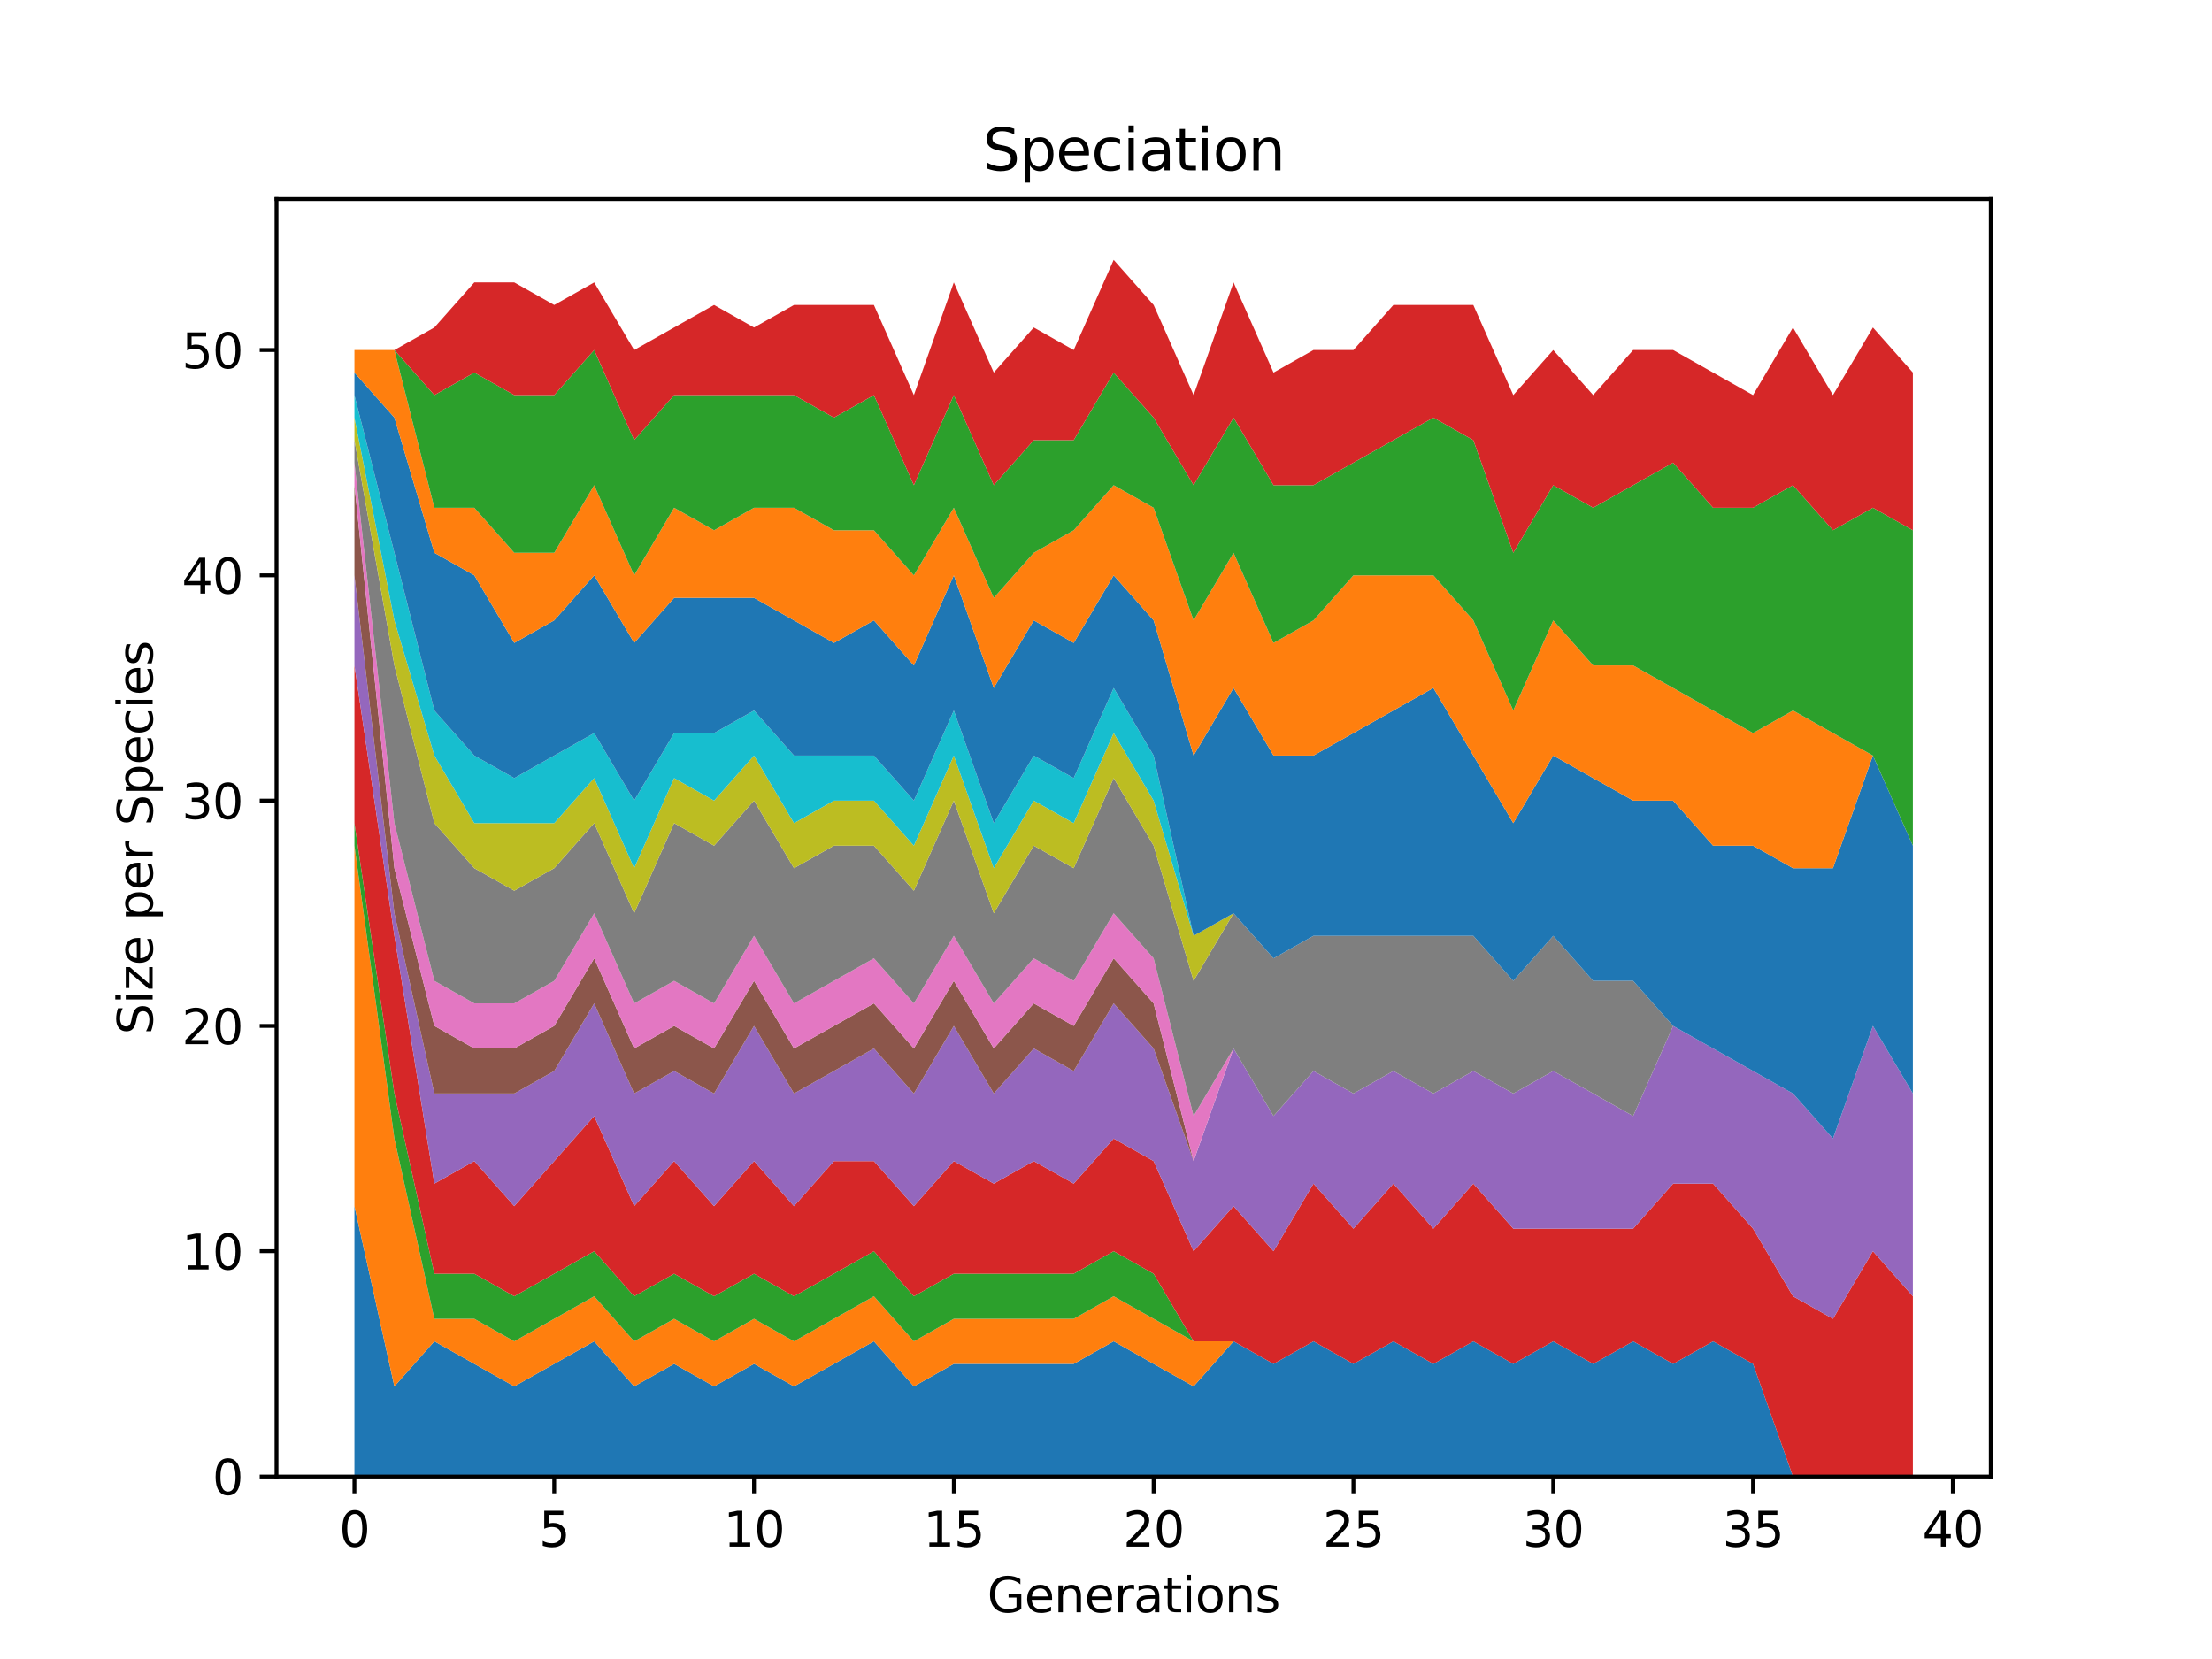 <?xml version="1.0" encoding="utf-8" standalone="no"?>
<!DOCTYPE svg PUBLIC "-//W3C//DTD SVG 1.1//EN"
  "http://www.w3.org/Graphics/SVG/1.1/DTD/svg11.dtd">
<svg xmlns:xlink="http://www.w3.org/1999/xlink" width="460.8pt" height="345.6pt" viewBox="0 0 460.8 345.6" xmlns="http://www.w3.org/2000/svg" version="1.1">
 <defs>
  <style type="text/css">*{stroke-linejoin: round; stroke-linecap: butt}</style>
 </defs>
 <g id="figure_1">
  <g id="patch_1">
   <path d="M 0 345.6 
L 460.8 345.6 
L 460.8 0 
L 0 0 
z
" style="fill: #ffffff"/>
  </g>
  <g id="axes_1">
   <g id="patch_2">
    <path d="M 57.6 307.584 
L 414.72 307.584 
L 414.72 41.472 
L 57.6 41.472 
z
" style="fill: #ffffff"/>
   </g>
   <g id="PolyCollection_1">
    <path d="M 73.833 251.264 
L 73.833 307.584 
L 82.157 307.584 
L 90.482 307.584 
L 98.806 307.584 
L 107.131 307.584 
L 115.455 307.584 
L 123.78 307.584 
L 132.104 307.584 
L 140.429 307.584 
L 148.753 307.584 
L 157.077 307.584 
L 165.402 307.584 
L 173.726 307.584 
L 182.051 307.584 
L 190.375 307.584 
L 198.7 307.584 
L 207.024 307.584 
L 215.349 307.584 
L 223.673 307.584 
L 231.998 307.584 
L 240.322 307.584 
L 248.647 307.584 
L 256.971 307.584 
L 265.296 307.584 
L 273.62 307.584 
L 281.945 307.584 
L 290.269 307.584 
L 298.594 307.584 
L 306.918 307.584 
L 315.243 307.584 
L 323.567 307.584 
L 331.891 307.584 
L 340.216 307.584 
L 348.54 307.584 
L 356.865 307.584 
L 365.189 307.584 
L 373.514 307.584 
L 381.838 307.584 
L 390.163 307.584 
L 398.487 307.584 
L 398.487 307.584 
L 398.487 307.584 
L 390.163 307.584 
L 381.838 307.584 
L 373.514 307.584 
L 365.189 284.117 
L 356.865 279.424 
L 348.54 284.117 
L 340.216 279.424 
L 331.891 284.117 
L 323.567 279.424 
L 315.243 284.117 
L 306.918 279.424 
L 298.594 284.117 
L 290.269 279.424 
L 281.945 284.117 
L 273.62 279.424 
L 265.296 284.117 
L 256.971 279.424 
L 248.647 288.811 
L 240.322 284.117 
L 231.998 279.424 
L 223.673 284.117 
L 215.349 284.117 
L 207.024 284.117 
L 198.7 284.117 
L 190.375 288.811 
L 182.051 279.424 
L 173.726 284.117 
L 165.402 288.811 
L 157.077 284.117 
L 148.753 288.811 
L 140.429 284.117 
L 132.104 288.811 
L 123.78 279.424 
L 115.455 284.117 
L 107.131 288.811 
L 98.806 284.117 
L 90.482 279.424 
L 82.157 288.811 
L 73.833 251.264 
z
" clip-path="url(#p2828903d89)" style="fill: #1f77b4"/>
   </g>
   <g id="PolyCollection_2">
    <path d="M 73.833 176.171 
L 73.833 251.264 
L 82.157 288.811 
L 90.482 279.424 
L 98.806 284.117 
L 107.131 288.811 
L 115.455 284.117 
L 123.78 279.424 
L 132.104 288.811 
L 140.429 284.117 
L 148.753 288.811 
L 157.077 284.117 
L 165.402 288.811 
L 173.726 284.117 
L 182.051 279.424 
L 190.375 288.811 
L 198.7 284.117 
L 207.024 284.117 
L 215.349 284.117 
L 223.673 284.117 
L 231.998 279.424 
L 240.322 284.117 
L 248.647 288.811 
L 256.971 279.424 
L 265.296 284.117 
L 273.62 279.424 
L 281.945 284.117 
L 290.269 279.424 
L 298.594 284.117 
L 306.918 279.424 
L 315.243 284.117 
L 323.567 279.424 
L 331.891 284.117 
L 340.216 279.424 
L 348.54 284.117 
L 356.865 279.424 
L 365.189 284.117 
L 373.514 307.584 
L 381.838 307.584 
L 390.163 307.584 
L 398.487 307.584 
L 398.487 307.584 
L 398.487 307.584 
L 390.163 307.584 
L 381.838 307.584 
L 373.514 307.584 
L 365.189 284.117 
L 356.865 279.424 
L 348.54 284.117 
L 340.216 279.424 
L 331.891 284.117 
L 323.567 279.424 
L 315.243 284.117 
L 306.918 279.424 
L 298.594 284.117 
L 290.269 279.424 
L 281.945 284.117 
L 273.62 279.424 
L 265.296 284.117 
L 256.971 279.424 
L 248.647 279.424 
L 240.322 274.731 
L 231.998 270.037 
L 223.673 274.731 
L 215.349 274.731 
L 207.024 274.731 
L 198.7 274.731 
L 190.375 279.424 
L 182.051 270.037 
L 173.726 274.731 
L 165.402 279.424 
L 157.077 274.731 
L 148.753 279.424 
L 140.429 274.731 
L 132.104 279.424 
L 123.78 270.037 
L 115.455 274.731 
L 107.131 279.424 
L 98.806 274.731 
L 90.482 274.731 
L 82.157 237.184 
L 73.833 176.171 
z
" clip-path="url(#p2828903d89)" style="fill: #ff7f0e"/>
   </g>
   <g id="PolyCollection_3">
    <path d="M 73.833 171.477 
L 73.833 176.171 
L 82.157 237.184 
L 90.482 274.731 
L 98.806 274.731 
L 107.131 279.424 
L 115.455 274.731 
L 123.78 270.037 
L 132.104 279.424 
L 140.429 274.731 
L 148.753 279.424 
L 157.077 274.731 
L 165.402 279.424 
L 173.726 274.731 
L 182.051 270.037 
L 190.375 279.424 
L 198.7 274.731 
L 207.024 274.731 
L 215.349 274.731 
L 223.673 274.731 
L 231.998 270.037 
L 240.322 274.731 
L 248.647 279.424 
L 256.971 279.424 
L 265.296 284.117 
L 273.62 279.424 
L 281.945 284.117 
L 290.269 279.424 
L 298.594 284.117 
L 306.918 279.424 
L 315.243 284.117 
L 323.567 279.424 
L 331.891 284.117 
L 340.216 279.424 
L 348.54 284.117 
L 356.865 279.424 
L 365.189 284.117 
L 373.514 307.584 
L 381.838 307.584 
L 390.163 307.584 
L 398.487 307.584 
L 398.487 307.584 
L 398.487 307.584 
L 390.163 307.584 
L 381.838 307.584 
L 373.514 307.584 
L 365.189 284.117 
L 356.865 279.424 
L 348.54 284.117 
L 340.216 279.424 
L 331.891 284.117 
L 323.567 279.424 
L 315.243 284.117 
L 306.918 279.424 
L 298.594 284.117 
L 290.269 279.424 
L 281.945 284.117 
L 273.62 279.424 
L 265.296 284.117 
L 256.971 279.424 
L 248.647 279.424 
L 240.322 265.344 
L 231.998 260.651 
L 223.673 265.344 
L 215.349 265.344 
L 207.024 265.344 
L 198.7 265.344 
L 190.375 270.037 
L 182.051 260.651 
L 173.726 265.344 
L 165.402 270.037 
L 157.077 265.344 
L 148.753 270.037 
L 140.429 265.344 
L 132.104 270.037 
L 123.78 260.651 
L 115.455 265.344 
L 107.131 270.037 
L 98.806 265.344 
L 90.482 265.344 
L 82.157 227.797 
L 73.833 171.477 
z
" clip-path="url(#p2828903d89)" style="fill: #2ca02c"/>
   </g>
   <g id="PolyCollection_4">
    <path d="M 73.833 138.624 
L 73.833 171.477 
L 82.157 227.797 
L 90.482 265.344 
L 98.806 265.344 
L 107.131 270.037 
L 115.455 265.344 
L 123.78 260.651 
L 132.104 270.037 
L 140.429 265.344 
L 148.753 270.037 
L 157.077 265.344 
L 165.402 270.037 
L 173.726 265.344 
L 182.051 260.651 
L 190.375 270.037 
L 198.7 265.344 
L 207.024 265.344 
L 215.349 265.344 
L 223.673 265.344 
L 231.998 260.651 
L 240.322 265.344 
L 248.647 279.424 
L 256.971 279.424 
L 265.296 284.117 
L 273.62 279.424 
L 281.945 284.117 
L 290.269 279.424 
L 298.594 284.117 
L 306.918 279.424 
L 315.243 284.117 
L 323.567 279.424 
L 331.891 284.117 
L 340.216 279.424 
L 348.54 284.117 
L 356.865 279.424 
L 365.189 284.117 
L 373.514 307.584 
L 381.838 307.584 
L 390.163 307.584 
L 398.487 307.584 
L 398.487 270.037 
L 398.487 270.037 
L 390.163 260.651 
L 381.838 274.731 
L 373.514 270.037 
L 365.189 255.957 
L 356.865 246.571 
L 348.54 246.571 
L 340.216 255.957 
L 331.891 255.957 
L 323.567 255.957 
L 315.243 255.957 
L 306.918 246.571 
L 298.594 255.957 
L 290.269 246.571 
L 281.945 255.957 
L 273.62 246.571 
L 265.296 260.651 
L 256.971 251.264 
L 248.647 260.651 
L 240.322 241.877 
L 231.998 237.184 
L 223.673 246.571 
L 215.349 241.877 
L 207.024 246.571 
L 198.7 241.877 
L 190.375 251.264 
L 182.051 241.877 
L 173.726 241.877 
L 165.402 251.264 
L 157.077 241.877 
L 148.753 251.264 
L 140.429 241.877 
L 132.104 251.264 
L 123.78 232.491 
L 115.455 241.877 
L 107.131 251.264 
L 98.806 241.877 
L 90.482 246.571 
L 82.157 194.944 
L 73.833 138.624 
z
" clip-path="url(#p2828903d89)" style="fill: #d62728"/>
   </g>
   <g id="PolyCollection_5">
    <path d="M 73.833 119.851 
L 73.833 138.624 
L 82.157 194.944 
L 90.482 246.571 
L 98.806 241.877 
L 107.131 251.264 
L 115.455 241.877 
L 123.78 232.491 
L 132.104 251.264 
L 140.429 241.877 
L 148.753 251.264 
L 157.077 241.877 
L 165.402 251.264 
L 173.726 241.877 
L 182.051 241.877 
L 190.375 251.264 
L 198.7 241.877 
L 207.024 246.571 
L 215.349 241.877 
L 223.673 246.571 
L 231.998 237.184 
L 240.322 241.877 
L 248.647 260.651 
L 256.971 251.264 
L 265.296 260.651 
L 273.62 246.571 
L 281.945 255.957 
L 290.269 246.571 
L 298.594 255.957 
L 306.918 246.571 
L 315.243 255.957 
L 323.567 255.957 
L 331.891 255.957 
L 340.216 255.957 
L 348.54 246.571 
L 356.865 246.571 
L 365.189 255.957 
L 373.514 270.037 
L 381.838 274.731 
L 390.163 260.651 
L 398.487 270.037 
L 398.487 227.797 
L 398.487 227.797 
L 390.163 213.717 
L 381.838 237.184 
L 373.514 227.797 
L 365.189 223.104 
L 356.865 218.411 
L 348.54 213.717 
L 340.216 232.491 
L 331.891 227.797 
L 323.567 223.104 
L 315.243 227.797 
L 306.918 223.104 
L 298.594 227.797 
L 290.269 223.104 
L 281.945 227.797 
L 273.62 223.104 
L 265.296 232.491 
L 256.971 218.411 
L 248.647 241.877 
L 240.322 218.411 
L 231.998 209.024 
L 223.673 223.104 
L 215.349 218.411 
L 207.024 227.797 
L 198.7 213.717 
L 190.375 227.797 
L 182.051 218.411 
L 173.726 223.104 
L 165.402 227.797 
L 157.077 213.717 
L 148.753 227.797 
L 140.429 223.104 
L 132.104 227.797 
L 123.78 209.024 
L 115.455 223.104 
L 107.131 227.797 
L 98.806 227.797 
L 90.482 227.797 
L 82.157 190.251 
L 73.833 119.851 
z
" clip-path="url(#p2828903d89)" style="fill: #9467bd"/>
   </g>
   <g id="PolyCollection_6">
    <path d="M 73.833 101.077 
L 73.833 119.851 
L 82.157 190.251 
L 90.482 227.797 
L 98.806 227.797 
L 107.131 227.797 
L 115.455 223.104 
L 123.78 209.024 
L 132.104 227.797 
L 140.429 223.104 
L 148.753 227.797 
L 157.077 213.717 
L 165.402 227.797 
L 173.726 223.104 
L 182.051 218.411 
L 190.375 227.797 
L 198.7 213.717 
L 207.024 227.797 
L 215.349 218.411 
L 223.673 223.104 
L 231.998 209.024 
L 240.322 218.411 
L 248.647 241.877 
L 256.971 218.411 
L 265.296 232.491 
L 273.62 223.104 
L 281.945 227.797 
L 290.269 223.104 
L 298.594 227.797 
L 306.918 223.104 
L 315.243 227.797 
L 323.567 223.104 
L 331.891 227.797 
L 340.216 232.491 
L 348.54 213.717 
L 356.865 218.411 
L 365.189 223.104 
L 373.514 227.797 
L 381.838 237.184 
L 390.163 213.717 
L 398.487 227.797 
L 398.487 227.797 
L 398.487 227.797 
L 390.163 213.717 
L 381.838 237.184 
L 373.514 227.797 
L 365.189 223.104 
L 356.865 218.411 
L 348.54 213.717 
L 340.216 232.491 
L 331.891 227.797 
L 323.567 223.104 
L 315.243 227.797 
L 306.918 223.104 
L 298.594 227.797 
L 290.269 223.104 
L 281.945 227.797 
L 273.62 223.104 
L 265.296 232.491 
L 256.971 218.411 
L 248.647 241.877 
L 240.322 209.024 
L 231.998 199.637 
L 223.673 213.717 
L 215.349 209.024 
L 207.024 218.411 
L 198.7 204.331 
L 190.375 218.411 
L 182.051 209.024 
L 173.726 213.717 
L 165.402 218.411 
L 157.077 204.331 
L 148.753 218.411 
L 140.429 213.717 
L 132.104 218.411 
L 123.78 199.637 
L 115.455 213.717 
L 107.131 218.411 
L 98.806 218.411 
L 90.482 213.717 
L 82.157 180.864 
L 73.833 101.077 
z
" clip-path="url(#p2828903d89)" style="fill: #8c564b"/>
   </g>
   <g id="PolyCollection_7">
    <path d="M 73.833 96.384 
L 73.833 101.077 
L 82.157 180.864 
L 90.482 213.717 
L 98.806 218.411 
L 107.131 218.411 
L 115.455 213.717 
L 123.78 199.637 
L 132.104 218.411 
L 140.429 213.717 
L 148.753 218.411 
L 157.077 204.331 
L 165.402 218.411 
L 173.726 213.717 
L 182.051 209.024 
L 190.375 218.411 
L 198.7 204.331 
L 207.024 218.411 
L 215.349 209.024 
L 223.673 213.717 
L 231.998 199.637 
L 240.322 209.024 
L 248.647 241.877 
L 256.971 218.411 
L 265.296 232.491 
L 273.62 223.104 
L 281.945 227.797 
L 290.269 223.104 
L 298.594 227.797 
L 306.918 223.104 
L 315.243 227.797 
L 323.567 223.104 
L 331.891 227.797 
L 340.216 232.491 
L 348.54 213.717 
L 356.865 218.411 
L 365.189 223.104 
L 373.514 227.797 
L 381.838 237.184 
L 390.163 213.717 
L 398.487 227.797 
L 398.487 227.797 
L 398.487 227.797 
L 390.163 213.717 
L 381.838 237.184 
L 373.514 227.797 
L 365.189 223.104 
L 356.865 218.411 
L 348.54 213.717 
L 340.216 232.491 
L 331.891 227.797 
L 323.567 223.104 
L 315.243 227.797 
L 306.918 223.104 
L 298.594 227.797 
L 290.269 223.104 
L 281.945 227.797 
L 273.62 223.104 
L 265.296 232.491 
L 256.971 218.411 
L 248.647 232.491 
L 240.322 199.637 
L 231.998 190.251 
L 223.673 204.331 
L 215.349 199.637 
L 207.024 209.024 
L 198.7 194.944 
L 190.375 209.024 
L 182.051 199.637 
L 173.726 204.331 
L 165.402 209.024 
L 157.077 194.944 
L 148.753 209.024 
L 140.429 204.331 
L 132.104 209.024 
L 123.78 190.251 
L 115.455 204.331 
L 107.131 209.024 
L 98.806 209.024 
L 90.482 204.331 
L 82.157 171.477 
L 73.833 96.384 
z
" clip-path="url(#p2828903d89)" style="fill: #e377c2"/>
   </g>
   <g id="PolyCollection_8">
    <path d="M 73.833 91.691 
L 73.833 96.384 
L 82.157 171.477 
L 90.482 204.331 
L 98.806 209.024 
L 107.131 209.024 
L 115.455 204.331 
L 123.78 190.251 
L 132.104 209.024 
L 140.429 204.331 
L 148.753 209.024 
L 157.077 194.944 
L 165.402 209.024 
L 173.726 204.331 
L 182.051 199.637 
L 190.375 209.024 
L 198.7 194.944 
L 207.024 209.024 
L 215.349 199.637 
L 223.673 204.331 
L 231.998 190.251 
L 240.322 199.637 
L 248.647 232.491 
L 256.971 218.411 
L 265.296 232.491 
L 273.62 223.104 
L 281.945 227.797 
L 290.269 223.104 
L 298.594 227.797 
L 306.918 223.104 
L 315.243 227.797 
L 323.567 223.104 
L 331.891 227.797 
L 340.216 232.491 
L 348.54 213.717 
L 356.865 218.411 
L 365.189 223.104 
L 373.514 227.797 
L 381.838 237.184 
L 390.163 213.717 
L 398.487 227.797 
L 398.487 227.797 
L 398.487 227.797 
L 390.163 213.717 
L 381.838 237.184 
L 373.514 227.797 
L 365.189 223.104 
L 356.865 218.411 
L 348.54 213.717 
L 340.216 204.331 
L 331.891 204.331 
L 323.567 194.944 
L 315.243 204.331 
L 306.918 194.944 
L 298.594 194.944 
L 290.269 194.944 
L 281.945 194.944 
L 273.62 194.944 
L 265.296 199.637 
L 256.971 190.251 
L 248.647 204.331 
L 240.322 176.171 
L 231.998 162.091 
L 223.673 180.864 
L 215.349 176.171 
L 207.024 190.251 
L 198.7 166.784 
L 190.375 185.557 
L 182.051 176.171 
L 173.726 176.171 
L 165.402 180.864 
L 157.077 166.784 
L 148.753 176.171 
L 140.429 171.477 
L 132.104 190.251 
L 123.78 171.477 
L 115.455 180.864 
L 107.131 185.557 
L 98.806 180.864 
L 90.482 171.477 
L 82.157 138.624 
L 73.833 91.691 
z
" clip-path="url(#p2828903d89)" style="fill: #7f7f7f"/>
   </g>
   <g id="PolyCollection_9">
    <path d="M 73.833 86.997 
L 73.833 91.691 
L 82.157 138.624 
L 90.482 171.477 
L 98.806 180.864 
L 107.131 185.557 
L 115.455 180.864 
L 123.78 171.477 
L 132.104 190.251 
L 140.429 171.477 
L 148.753 176.171 
L 157.077 166.784 
L 165.402 180.864 
L 173.726 176.171 
L 182.051 176.171 
L 190.375 185.557 
L 198.7 166.784 
L 207.024 190.251 
L 215.349 176.171 
L 223.673 180.864 
L 231.998 162.091 
L 240.322 176.171 
L 248.647 204.331 
L 256.971 190.251 
L 265.296 199.637 
L 273.62 194.944 
L 281.945 194.944 
L 290.269 194.944 
L 298.594 194.944 
L 306.918 194.944 
L 315.243 204.331 
L 323.567 194.944 
L 331.891 204.331 
L 340.216 204.331 
L 348.54 213.717 
L 356.865 218.411 
L 365.189 223.104 
L 373.514 227.797 
L 381.838 237.184 
L 390.163 213.717 
L 398.487 227.797 
L 398.487 227.797 
L 398.487 227.797 
L 390.163 213.717 
L 381.838 237.184 
L 373.514 227.797 
L 365.189 223.104 
L 356.865 218.411 
L 348.54 213.717 
L 340.216 204.331 
L 331.891 204.331 
L 323.567 194.944 
L 315.243 204.331 
L 306.918 194.944 
L 298.594 194.944 
L 290.269 194.944 
L 281.945 194.944 
L 273.62 194.944 
L 265.296 199.637 
L 256.971 190.251 
L 248.647 194.944 
L 240.322 166.784 
L 231.998 152.704 
L 223.673 171.477 
L 215.349 166.784 
L 207.024 180.864 
L 198.7 157.397 
L 190.375 176.171 
L 182.051 166.784 
L 173.726 166.784 
L 165.402 171.477 
L 157.077 157.397 
L 148.753 166.784 
L 140.429 162.091 
L 132.104 180.864 
L 123.78 162.091 
L 115.455 171.477 
L 107.131 171.477 
L 98.806 171.477 
L 90.482 157.397 
L 82.157 129.237 
L 73.833 86.997 
z
" clip-path="url(#p2828903d89)" style="fill: #bcbd22"/>
   </g>
   <g id="PolyCollection_10">
    <path d="M 73.833 82.304 
L 73.833 86.997 
L 82.157 129.237 
L 90.482 157.397 
L 98.806 171.477 
L 107.131 171.477 
L 115.455 171.477 
L 123.78 162.091 
L 132.104 180.864 
L 140.429 162.091 
L 148.753 166.784 
L 157.077 157.397 
L 165.402 171.477 
L 173.726 166.784 
L 182.051 166.784 
L 190.375 176.171 
L 198.7 157.397 
L 207.024 180.864 
L 215.349 166.784 
L 223.673 171.477 
L 231.998 152.704 
L 240.322 166.784 
L 248.647 194.944 
L 256.971 190.251 
L 265.296 199.637 
L 273.62 194.944 
L 281.945 194.944 
L 290.269 194.944 
L 298.594 194.944 
L 306.918 194.944 
L 315.243 204.331 
L 323.567 194.944 
L 331.891 204.331 
L 340.216 204.331 
L 348.54 213.717 
L 356.865 218.411 
L 365.189 223.104 
L 373.514 227.797 
L 381.838 237.184 
L 390.163 213.717 
L 398.487 227.797 
L 398.487 227.797 
L 398.487 227.797 
L 390.163 213.717 
L 381.838 237.184 
L 373.514 227.797 
L 365.189 223.104 
L 356.865 218.411 
L 348.54 213.717 
L 340.216 204.331 
L 331.891 204.331 
L 323.567 194.944 
L 315.243 204.331 
L 306.918 194.944 
L 298.594 194.944 
L 290.269 194.944 
L 281.945 194.944 
L 273.62 194.944 
L 265.296 199.637 
L 256.971 190.251 
L 248.647 194.944 
L 240.322 157.397 
L 231.998 143.317 
L 223.673 162.091 
L 215.349 157.397 
L 207.024 171.477 
L 198.7 148.011 
L 190.375 166.784 
L 182.051 157.397 
L 173.726 157.397 
L 165.402 157.397 
L 157.077 148.011 
L 148.753 152.704 
L 140.429 152.704 
L 132.104 166.784 
L 123.78 152.704 
L 115.455 157.397 
L 107.131 162.091 
L 98.806 157.397 
L 90.482 148.011 
L 82.157 115.157 
L 73.833 82.304 
z
" clip-path="url(#p2828903d89)" style="fill: #17becf"/>
   </g>
   <g id="PolyCollection_11">
    <path d="M 73.833 77.611 
L 73.833 82.304 
L 82.157 115.157 
L 90.482 148.011 
L 98.806 157.397 
L 107.131 162.091 
L 115.455 157.397 
L 123.78 152.704 
L 132.104 166.784 
L 140.429 152.704 
L 148.753 152.704 
L 157.077 148.011 
L 165.402 157.397 
L 173.726 157.397 
L 182.051 157.397 
L 190.375 166.784 
L 198.7 148.011 
L 207.024 171.477 
L 215.349 157.397 
L 223.673 162.091 
L 231.998 143.317 
L 240.322 157.397 
L 248.647 194.944 
L 256.971 190.251 
L 265.296 199.637 
L 273.62 194.944 
L 281.945 194.944 
L 290.269 194.944 
L 298.594 194.944 
L 306.918 194.944 
L 315.243 204.331 
L 323.567 194.944 
L 331.891 204.331 
L 340.216 204.331 
L 348.54 213.717 
L 356.865 218.411 
L 365.189 223.104 
L 373.514 227.797 
L 381.838 237.184 
L 390.163 213.717 
L 398.487 227.797 
L 398.487 176.171 
L 398.487 176.171 
L 390.163 157.397 
L 381.838 180.864 
L 373.514 180.864 
L 365.189 176.171 
L 356.865 176.171 
L 348.54 166.784 
L 340.216 166.784 
L 331.891 162.091 
L 323.567 157.397 
L 315.243 171.477 
L 306.918 157.397 
L 298.594 143.317 
L 290.269 148.011 
L 281.945 152.704 
L 273.62 157.397 
L 265.296 157.397 
L 256.971 143.317 
L 248.647 157.397 
L 240.322 129.237 
L 231.998 119.851 
L 223.673 133.931 
L 215.349 129.237 
L 207.024 143.317 
L 198.7 119.851 
L 190.375 138.624 
L 182.051 129.237 
L 173.726 133.931 
L 165.402 129.237 
L 157.077 124.544 
L 148.753 124.544 
L 140.429 124.544 
L 132.104 133.931 
L 123.78 119.851 
L 115.455 129.237 
L 107.131 133.931 
L 98.806 119.851 
L 90.482 115.157 
L 82.157 86.997 
L 73.833 77.611 
z
" clip-path="url(#p2828903d89)" style="fill: #1f77b4"/>
   </g>
   <g id="PolyCollection_12">
    <path d="M 73.833 72.917 
L 73.833 77.611 
L 82.157 86.997 
L 90.482 115.157 
L 98.806 119.851 
L 107.131 133.931 
L 115.455 129.237 
L 123.78 119.851 
L 132.104 133.931 
L 140.429 124.544 
L 148.753 124.544 
L 157.077 124.544 
L 165.402 129.237 
L 173.726 133.931 
L 182.051 129.237 
L 190.375 138.624 
L 198.7 119.851 
L 207.024 143.317 
L 215.349 129.237 
L 223.673 133.931 
L 231.998 119.851 
L 240.322 129.237 
L 248.647 157.397 
L 256.971 143.317 
L 265.296 157.397 
L 273.62 157.397 
L 281.945 152.704 
L 290.269 148.011 
L 298.594 143.317 
L 306.918 157.397 
L 315.243 171.477 
L 323.567 157.397 
L 331.891 162.091 
L 340.216 166.784 
L 348.54 166.784 
L 356.865 176.171 
L 365.189 176.171 
L 373.514 180.864 
L 381.838 180.864 
L 390.163 157.397 
L 398.487 176.171 
L 398.487 176.171 
L 398.487 176.171 
L 390.163 157.397 
L 381.838 152.704 
L 373.514 148.011 
L 365.189 152.704 
L 356.865 148.011 
L 348.54 143.317 
L 340.216 138.624 
L 331.891 138.624 
L 323.567 129.237 
L 315.243 148.011 
L 306.918 129.237 
L 298.594 119.851 
L 290.269 119.851 
L 281.945 119.851 
L 273.62 129.237 
L 265.296 133.931 
L 256.971 115.157 
L 248.647 129.237 
L 240.322 105.771 
L 231.998 101.077 
L 223.673 110.464 
L 215.349 115.157 
L 207.024 124.544 
L 198.7 105.771 
L 190.375 119.851 
L 182.051 110.464 
L 173.726 110.464 
L 165.402 105.771 
L 157.077 105.771 
L 148.753 110.464 
L 140.429 105.771 
L 132.104 119.851 
L 123.78 101.077 
L 115.455 115.157 
L 107.131 115.157 
L 98.806 105.771 
L 90.482 105.771 
L 82.157 72.917 
L 73.833 72.917 
z
" clip-path="url(#p2828903d89)" style="fill: #ff7f0e"/>
   </g>
   <g id="PolyCollection_13">
    <path d="M 73.833 72.917 
L 73.833 72.917 
L 82.157 72.917 
L 90.482 105.771 
L 98.806 105.771 
L 107.131 115.157 
L 115.455 115.157 
L 123.78 101.077 
L 132.104 119.851 
L 140.429 105.771 
L 148.753 110.464 
L 157.077 105.771 
L 165.402 105.771 
L 173.726 110.464 
L 182.051 110.464 
L 190.375 119.851 
L 198.7 105.771 
L 207.024 124.544 
L 215.349 115.157 
L 223.673 110.464 
L 231.998 101.077 
L 240.322 105.771 
L 248.647 129.237 
L 256.971 115.157 
L 265.296 133.931 
L 273.62 129.237 
L 281.945 119.851 
L 290.269 119.851 
L 298.594 119.851 
L 306.918 129.237 
L 315.243 148.011 
L 323.567 129.237 
L 331.891 138.624 
L 340.216 138.624 
L 348.54 143.317 
L 356.865 148.011 
L 365.189 152.704 
L 373.514 148.011 
L 381.838 152.704 
L 390.163 157.397 
L 398.487 176.171 
L 398.487 110.464 
L 398.487 110.464 
L 390.163 105.771 
L 381.838 110.464 
L 373.514 101.077 
L 365.189 105.771 
L 356.865 105.771 
L 348.54 96.384 
L 340.216 101.077 
L 331.891 105.771 
L 323.567 101.077 
L 315.243 115.157 
L 306.918 91.691 
L 298.594 86.997 
L 290.269 91.691 
L 281.945 96.384 
L 273.62 101.077 
L 265.296 101.077 
L 256.971 86.997 
L 248.647 101.077 
L 240.322 86.997 
L 231.998 77.611 
L 223.673 91.691 
L 215.349 91.691 
L 207.024 101.077 
L 198.7 82.304 
L 190.375 101.077 
L 182.051 82.304 
L 173.726 86.997 
L 165.402 82.304 
L 157.077 82.304 
L 148.753 82.304 
L 140.429 82.304 
L 132.104 91.691 
L 123.78 72.917 
L 115.455 82.304 
L 107.131 82.304 
L 98.806 77.611 
L 90.482 82.304 
L 82.157 72.917 
L 73.833 72.917 
z
" clip-path="url(#p2828903d89)" style="fill: #2ca02c"/>
   </g>
   <g id="PolyCollection_14">
    <path d="M 73.833 72.917 
L 73.833 72.917 
L 82.157 72.917 
L 90.482 82.304 
L 98.806 77.611 
L 107.131 82.304 
L 115.455 82.304 
L 123.78 72.917 
L 132.104 91.691 
L 140.429 82.304 
L 148.753 82.304 
L 157.077 82.304 
L 165.402 82.304 
L 173.726 86.997 
L 182.051 82.304 
L 190.375 101.077 
L 198.7 82.304 
L 207.024 101.077 
L 215.349 91.691 
L 223.673 91.691 
L 231.998 77.611 
L 240.322 86.997 
L 248.647 101.077 
L 256.971 86.997 
L 265.296 101.077 
L 273.62 101.077 
L 281.945 96.384 
L 290.269 91.691 
L 298.594 86.997 
L 306.918 91.691 
L 315.243 115.157 
L 323.567 101.077 
L 331.891 105.771 
L 340.216 101.077 
L 348.54 96.384 
L 356.865 105.771 
L 365.189 105.771 
L 373.514 101.077 
L 381.838 110.464 
L 390.163 105.771 
L 398.487 110.464 
L 398.487 77.611 
L 398.487 77.611 
L 390.163 68.224 
L 381.838 82.304 
L 373.514 68.224 
L 365.189 82.304 
L 356.865 77.611 
L 348.54 72.917 
L 340.216 72.917 
L 331.891 82.304 
L 323.567 72.917 
L 315.243 82.304 
L 306.918 63.531 
L 298.594 63.531 
L 290.269 63.531 
L 281.945 72.917 
L 273.62 72.917 
L 265.296 77.611 
L 256.971 58.837 
L 248.647 82.304 
L 240.322 63.531 
L 231.998 54.144 
L 223.673 72.917 
L 215.349 68.224 
L 207.024 77.611 
L 198.7 58.837 
L 190.375 82.304 
L 182.051 63.531 
L 173.726 63.531 
L 165.402 63.531 
L 157.077 68.224 
L 148.753 63.531 
L 140.429 68.224 
L 132.104 72.917 
L 123.78 58.837 
L 115.455 63.531 
L 107.131 58.837 
L 98.806 58.837 
L 90.482 68.224 
L 82.157 72.917 
L 73.833 72.917 
z
" clip-path="url(#p2828903d89)" style="fill: #d62728"/>
   </g>
   <g id="matplotlib.axis_1">
    <g id="xtick_1">
     <g id="line2d_1">
      <defs>
       <path id="m2ee9f5794f" d="M 0 0 
L 0 3.5 
" style="stroke: #000000; stroke-width: 0.8"/>
      </defs>
      <g>
       <use xlink:href="#m2ee9f5794f" x="73.833" y="307.584" style="stroke: #000000; stroke-width: 0.8"/>
      </g>
     </g>
     <g id="text_1">
      <!-- 0 -->
      <g transform="translate(70.651 322.182) scale(0.1 -0.1)">
       <defs>
        <path id="DejaVuSans-30" d="M 2034 4250 
Q 1547 4250 1301 3770 
Q 1056 3291 1056 2328 
Q 1056 1369 1301 889 
Q 1547 409 2034 409 
Q 2525 409 2770 889 
Q 3016 1369 3016 2328 
Q 3016 3291 2770 3770 
Q 2525 4250 2034 4250 
z
M 2034 4750 
Q 2819 4750 3233 4129 
Q 3647 3509 3647 2328 
Q 3647 1150 3233 529 
Q 2819 -91 2034 -91 
Q 1250 -91 836 529 
Q 422 1150 422 2328 
Q 422 3509 836 4129 
Q 1250 4750 2034 4750 
z
" transform="scale(0.016)"/>
       </defs>
       <use xlink:href="#DejaVuSans-30"/>
      </g>
     </g>
    </g>
    <g id="xtick_2">
     <g id="line2d_2">
      <g>
       <use xlink:href="#m2ee9f5794f" x="115.455" y="307.584" style="stroke: #000000; stroke-width: 0.8"/>
      </g>
     </g>
     <g id="text_2">
      <!-- 5 -->
      <g transform="translate(112.274 322.182) scale(0.1 -0.1)">
       <defs>
        <path id="DejaVuSans-35" d="M 691 4666 
L 3169 4666 
L 3169 4134 
L 1269 4134 
L 1269 2991 
Q 1406 3038 1543 3061 
Q 1681 3084 1819 3084 
Q 2600 3084 3056 2656 
Q 3513 2228 3513 1497 
Q 3513 744 3044 326 
Q 2575 -91 1722 -91 
Q 1428 -91 1123 -41 
Q 819 9 494 109 
L 494 744 
Q 775 591 1075 516 
Q 1375 441 1709 441 
Q 2250 441 2565 725 
Q 2881 1009 2881 1497 
Q 2881 1984 2565 2268 
Q 2250 2553 1709 2553 
Q 1456 2553 1204 2497 
Q 953 2441 691 2322 
L 691 4666 
z
" transform="scale(0.016)"/>
       </defs>
       <use xlink:href="#DejaVuSans-35"/>
      </g>
     </g>
    </g>
    <g id="xtick_3">
     <g id="line2d_3">
      <g>
       <use xlink:href="#m2ee9f5794f" x="157.077" y="307.584" style="stroke: #000000; stroke-width: 0.8"/>
      </g>
     </g>
     <g id="text_3">
      <!-- 10 -->
      <g transform="translate(150.715 322.182) scale(0.1 -0.1)">
       <defs>
        <path id="DejaVuSans-31" d="M 794 531 
L 1825 531 
L 1825 4091 
L 703 3866 
L 703 4441 
L 1819 4666 
L 2450 4666 
L 2450 531 
L 3481 531 
L 3481 0 
L 794 0 
L 794 531 
z
" transform="scale(0.016)"/>
       </defs>
       <use xlink:href="#DejaVuSans-31"/>
       <use xlink:href="#DejaVuSans-30" x="63.623"/>
      </g>
     </g>
    </g>
    <g id="xtick_4">
     <g id="line2d_4">
      <g>
       <use xlink:href="#m2ee9f5794f" x="198.7" y="307.584" style="stroke: #000000; stroke-width: 0.8"/>
      </g>
     </g>
     <g id="text_4">
      <!-- 15 -->
      <g transform="translate(192.337 322.182) scale(0.1 -0.1)">
       <use xlink:href="#DejaVuSans-31"/>
       <use xlink:href="#DejaVuSans-35" x="63.623"/>
      </g>
     </g>
    </g>
    <g id="xtick_5">
     <g id="line2d_5">
      <g>
       <use xlink:href="#m2ee9f5794f" x="240.322" y="307.584" style="stroke: #000000; stroke-width: 0.8"/>
      </g>
     </g>
     <g id="text_5">
      <!-- 20 -->
      <g transform="translate(233.96 322.182) scale(0.1 -0.1)">
       <defs>
        <path id="DejaVuSans-32" d="M 1228 531 
L 3431 531 
L 3431 0 
L 469 0 
L 469 531 
Q 828 903 1448 1529 
Q 2069 2156 2228 2338 
Q 2531 2678 2651 2914 
Q 2772 3150 2772 3378 
Q 2772 3750 2511 3984 
Q 2250 4219 1831 4219 
Q 1534 4219 1204 4116 
Q 875 4013 500 3803 
L 500 4441 
Q 881 4594 1212 4672 
Q 1544 4750 1819 4750 
Q 2544 4750 2975 4387 
Q 3406 4025 3406 3419 
Q 3406 3131 3298 2873 
Q 3191 2616 2906 2266 
Q 2828 2175 2409 1742 
Q 1991 1309 1228 531 
z
" transform="scale(0.016)"/>
       </defs>
       <use xlink:href="#DejaVuSans-32"/>
       <use xlink:href="#DejaVuSans-30" x="63.623"/>
      </g>
     </g>
    </g>
    <g id="xtick_6">
     <g id="line2d_6">
      <g>
       <use xlink:href="#m2ee9f5794f" x="281.945" y="307.584" style="stroke: #000000; stroke-width: 0.8"/>
      </g>
     </g>
     <g id="text_6">
      <!-- 25 -->
      <g transform="translate(275.582 322.182) scale(0.1 -0.1)">
       <use xlink:href="#DejaVuSans-32"/>
       <use xlink:href="#DejaVuSans-35" x="63.623"/>
      </g>
     </g>
    </g>
    <g id="xtick_7">
     <g id="line2d_7">
      <g>
       <use xlink:href="#m2ee9f5794f" x="323.567" y="307.584" style="stroke: #000000; stroke-width: 0.8"/>
      </g>
     </g>
     <g id="text_7">
      <!-- 30 -->
      <g transform="translate(317.204 322.182) scale(0.1 -0.1)">
       <defs>
        <path id="DejaVuSans-33" d="M 2597 2516 
Q 3050 2419 3304 2112 
Q 3559 1806 3559 1356 
Q 3559 666 3084 287 
Q 2609 -91 1734 -91 
Q 1441 -91 1130 -33 
Q 819 25 488 141 
L 488 750 
Q 750 597 1062 519 
Q 1375 441 1716 441 
Q 2309 441 2620 675 
Q 2931 909 2931 1356 
Q 2931 1769 2642 2001 
Q 2353 2234 1838 2234 
L 1294 2234 
L 1294 2753 
L 1863 2753 
Q 2328 2753 2575 2939 
Q 2822 3125 2822 3475 
Q 2822 3834 2567 4026 
Q 2313 4219 1838 4219 
Q 1578 4219 1281 4162 
Q 984 4106 628 3988 
L 628 4550 
Q 988 4650 1302 4700 
Q 1616 4750 1894 4750 
Q 2613 4750 3031 4423 
Q 3450 4097 3450 3541 
Q 3450 3153 3228 2886 
Q 3006 2619 2597 2516 
z
" transform="scale(0.016)"/>
       </defs>
       <use xlink:href="#DejaVuSans-33"/>
       <use xlink:href="#DejaVuSans-30" x="63.623"/>
      </g>
     </g>
    </g>
    <g id="xtick_8">
     <g id="line2d_8">
      <g>
       <use xlink:href="#m2ee9f5794f" x="365.189" y="307.584" style="stroke: #000000; stroke-width: 0.8"/>
      </g>
     </g>
     <g id="text_8">
      <!-- 35 -->
      <g transform="translate(358.827 322.182) scale(0.1 -0.1)">
       <use xlink:href="#DejaVuSans-33"/>
       <use xlink:href="#DejaVuSans-35" x="63.623"/>
      </g>
     </g>
    </g>
    <g id="xtick_9">
     <g id="line2d_9">
      <g>
       <use xlink:href="#m2ee9f5794f" x="406.812" y="307.584" style="stroke: #000000; stroke-width: 0.8"/>
      </g>
     </g>
     <g id="text_9">
      <!-- 40 -->
      <g transform="translate(400.449 322.182) scale(0.1 -0.1)">
       <defs>
        <path id="DejaVuSans-34" d="M 2419 4116 
L 825 1625 
L 2419 1625 
L 2419 4116 
z
M 2253 4666 
L 3047 4666 
L 3047 1625 
L 3713 1625 
L 3713 1100 
L 3047 1100 
L 3047 0 
L 2419 0 
L 2419 1100 
L 313 1100 
L 313 1709 
L 2253 4666 
z
" transform="scale(0.016)"/>
       </defs>
       <use xlink:href="#DejaVuSans-34"/>
       <use xlink:href="#DejaVuSans-30" x="63.623"/>
      </g>
     </g>
    </g>
    <g id="text_10">
     <!-- Generations -->
     <g transform="translate(205.662 335.861) scale(0.1 -0.1)">
      <defs>
       <path id="DejaVuSans-47" d="M 3809 666 
L 3809 1919 
L 2778 1919 
L 2778 2438 
L 4434 2438 
L 4434 434 
Q 4069 175 3628 42 
Q 3188 -91 2688 -91 
Q 1594 -91 976 548 
Q 359 1188 359 2328 
Q 359 3472 976 4111 
Q 1594 4750 2688 4750 
Q 3144 4750 3555 4637 
Q 3966 4525 4313 4306 
L 4313 3634 
Q 3963 3931 3569 4081 
Q 3175 4231 2741 4231 
Q 1884 4231 1454 3753 
Q 1025 3275 1025 2328 
Q 1025 1384 1454 906 
Q 1884 428 2741 428 
Q 3075 428 3337 486 
Q 3600 544 3809 666 
z
" transform="scale(0.016)"/>
       <path id="DejaVuSans-65" d="M 3597 1894 
L 3597 1613 
L 953 1613 
Q 991 1019 1311 708 
Q 1631 397 2203 397 
Q 2534 397 2845 478 
Q 3156 559 3463 722 
L 3463 178 
Q 3153 47 2828 -22 
Q 2503 -91 2169 -91 
Q 1331 -91 842 396 
Q 353 884 353 1716 
Q 353 2575 817 3079 
Q 1281 3584 2069 3584 
Q 2775 3584 3186 3129 
Q 3597 2675 3597 1894 
z
M 3022 2063 
Q 3016 2534 2758 2815 
Q 2500 3097 2075 3097 
Q 1594 3097 1305 2825 
Q 1016 2553 972 2059 
L 3022 2063 
z
" transform="scale(0.016)"/>
       <path id="DejaVuSans-6e" d="M 3513 2113 
L 3513 0 
L 2938 0 
L 2938 2094 
Q 2938 2591 2744 2837 
Q 2550 3084 2163 3084 
Q 1697 3084 1428 2787 
Q 1159 2491 1159 1978 
L 1159 0 
L 581 0 
L 581 3500 
L 1159 3500 
L 1159 2956 
Q 1366 3272 1645 3428 
Q 1925 3584 2291 3584 
Q 2894 3584 3203 3211 
Q 3513 2838 3513 2113 
z
" transform="scale(0.016)"/>
       <path id="DejaVuSans-72" d="M 2631 2963 
Q 2534 3019 2420 3045 
Q 2306 3072 2169 3072 
Q 1681 3072 1420 2755 
Q 1159 2438 1159 1844 
L 1159 0 
L 581 0 
L 581 3500 
L 1159 3500 
L 1159 2956 
Q 1341 3275 1631 3429 
Q 1922 3584 2338 3584 
Q 2397 3584 2469 3576 
Q 2541 3569 2628 3553 
L 2631 2963 
z
" transform="scale(0.016)"/>
       <path id="DejaVuSans-61" d="M 2194 1759 
Q 1497 1759 1228 1600 
Q 959 1441 959 1056 
Q 959 750 1161 570 
Q 1363 391 1709 391 
Q 2188 391 2477 730 
Q 2766 1069 2766 1631 
L 2766 1759 
L 2194 1759 
z
M 3341 1997 
L 3341 0 
L 2766 0 
L 2766 531 
Q 2569 213 2275 61 
Q 1981 -91 1556 -91 
Q 1019 -91 701 211 
Q 384 513 384 1019 
Q 384 1609 779 1909 
Q 1175 2209 1959 2209 
L 2766 2209 
L 2766 2266 
Q 2766 2663 2505 2880 
Q 2244 3097 1772 3097 
Q 1472 3097 1187 3025 
Q 903 2953 641 2809 
L 641 3341 
Q 956 3463 1253 3523 
Q 1550 3584 1831 3584 
Q 2591 3584 2966 3190 
Q 3341 2797 3341 1997 
z
" transform="scale(0.016)"/>
       <path id="DejaVuSans-74" d="M 1172 4494 
L 1172 3500 
L 2356 3500 
L 2356 3053 
L 1172 3053 
L 1172 1153 
Q 1172 725 1289 603 
Q 1406 481 1766 481 
L 2356 481 
L 2356 0 
L 1766 0 
Q 1100 0 847 248 
Q 594 497 594 1153 
L 594 3053 
L 172 3053 
L 172 3500 
L 594 3500 
L 594 4494 
L 1172 4494 
z
" transform="scale(0.016)"/>
       <path id="DejaVuSans-69" d="M 603 3500 
L 1178 3500 
L 1178 0 
L 603 0 
L 603 3500 
z
M 603 4863 
L 1178 4863 
L 1178 4134 
L 603 4134 
L 603 4863 
z
" transform="scale(0.016)"/>
       <path id="DejaVuSans-6f" d="M 1959 3097 
Q 1497 3097 1228 2736 
Q 959 2375 959 1747 
Q 959 1119 1226 758 
Q 1494 397 1959 397 
Q 2419 397 2687 759 
Q 2956 1122 2956 1747 
Q 2956 2369 2687 2733 
Q 2419 3097 1959 3097 
z
M 1959 3584 
Q 2709 3584 3137 3096 
Q 3566 2609 3566 1747 
Q 3566 888 3137 398 
Q 2709 -91 1959 -91 
Q 1206 -91 779 398 
Q 353 888 353 1747 
Q 353 2609 779 3096 
Q 1206 3584 1959 3584 
z
" transform="scale(0.016)"/>
       <path id="DejaVuSans-73" d="M 2834 3397 
L 2834 2853 
Q 2591 2978 2328 3040 
Q 2066 3103 1784 3103 
Q 1356 3103 1142 2972 
Q 928 2841 928 2578 
Q 928 2378 1081 2264 
Q 1234 2150 1697 2047 
L 1894 2003 
Q 2506 1872 2764 1633 
Q 3022 1394 3022 966 
Q 3022 478 2636 193 
Q 2250 -91 1575 -91 
Q 1294 -91 989 -36 
Q 684 19 347 128 
L 347 722 
Q 666 556 975 473 
Q 1284 391 1588 391 
Q 1994 391 2212 530 
Q 2431 669 2431 922 
Q 2431 1156 2273 1281 
Q 2116 1406 1581 1522 
L 1381 1569 
Q 847 1681 609 1914 
Q 372 2147 372 2553 
Q 372 3047 722 3315 
Q 1072 3584 1716 3584 
Q 2034 3584 2315 3537 
Q 2597 3491 2834 3397 
z
" transform="scale(0.016)"/>
      </defs>
      <use xlink:href="#DejaVuSans-47"/>
      <use xlink:href="#DejaVuSans-65" x="77.49"/>
      <use xlink:href="#DejaVuSans-6e" x="139.014"/>
      <use xlink:href="#DejaVuSans-65" x="202.393"/>
      <use xlink:href="#DejaVuSans-72" x="263.916"/>
      <use xlink:href="#DejaVuSans-61" x="305.029"/>
      <use xlink:href="#DejaVuSans-74" x="366.309"/>
      <use xlink:href="#DejaVuSans-69" x="405.518"/>
      <use xlink:href="#DejaVuSans-6f" x="433.301"/>
      <use xlink:href="#DejaVuSans-6e" x="494.482"/>
      <use xlink:href="#DejaVuSans-73" x="557.861"/>
     </g>
    </g>
   </g>
   <g id="matplotlib.axis_2">
    <g id="ytick_1">
     <g id="line2d_10">
      <defs>
       <path id="ma599f534e1" d="M 0 0 
L -3.5 0 
" style="stroke: #000000; stroke-width: 0.8"/>
      </defs>
      <g>
       <use xlink:href="#ma599f534e1" x="57.6" y="307.584" style="stroke: #000000; stroke-width: 0.8"/>
      </g>
     </g>
     <g id="text_11">
      <!-- 0 -->
      <g transform="translate(44.237 311.383) scale(0.1 -0.1)">
       <use xlink:href="#DejaVuSans-30"/>
      </g>
     </g>
    </g>
    <g id="ytick_2">
     <g id="line2d_11">
      <g>
       <use xlink:href="#ma599f534e1" x="57.6" y="260.651" style="stroke: #000000; stroke-width: 0.8"/>
      </g>
     </g>
     <g id="text_12">
      <!-- 10 -->
      <g transform="translate(37.875 264.45) scale(0.1 -0.1)">
       <use xlink:href="#DejaVuSans-31"/>
       <use xlink:href="#DejaVuSans-30" x="63.623"/>
      </g>
     </g>
    </g>
    <g id="ytick_3">
     <g id="line2d_12">
      <g>
       <use xlink:href="#ma599f534e1" x="57.6" y="213.717" style="stroke: #000000; stroke-width: 0.8"/>
      </g>
     </g>
     <g id="text_13">
      <!-- 20 -->
      <g transform="translate(37.875 217.517) scale(0.1 -0.1)">
       <use xlink:href="#DejaVuSans-32"/>
       <use xlink:href="#DejaVuSans-30" x="63.623"/>
      </g>
     </g>
    </g>
    <g id="ytick_4">
     <g id="line2d_13">
      <g>
       <use xlink:href="#ma599f534e1" x="57.6" y="166.784" style="stroke: #000000; stroke-width: 0.8"/>
      </g>
     </g>
     <g id="text_14">
      <!-- 30 -->
      <g transform="translate(37.875 170.583) scale(0.1 -0.1)">
       <use xlink:href="#DejaVuSans-33"/>
       <use xlink:href="#DejaVuSans-30" x="63.623"/>
      </g>
     </g>
    </g>
    <g id="ytick_5">
     <g id="line2d_14">
      <g>
       <use xlink:href="#ma599f534e1" x="57.6" y="119.851" style="stroke: #000000; stroke-width: 0.8"/>
      </g>
     </g>
     <g id="text_15">
      <!-- 40 -->
      <g transform="translate(37.875 123.65) scale(0.1 -0.1)">
       <use xlink:href="#DejaVuSans-34"/>
       <use xlink:href="#DejaVuSans-30" x="63.623"/>
      </g>
     </g>
    </g>
    <g id="ytick_6">
     <g id="line2d_15">
      <g>
       <use xlink:href="#ma599f534e1" x="57.6" y="72.917" style="stroke: #000000; stroke-width: 0.8"/>
      </g>
     </g>
     <g id="text_16">
      <!-- 50 -->
      <g transform="translate(37.875 76.717) scale(0.1 -0.1)">
       <use xlink:href="#DejaVuSans-35"/>
       <use xlink:href="#DejaVuSans-30" x="63.623"/>
      </g>
     </g>
    </g>
    <g id="text_17">
     <!-- Size per Species -->
     <g transform="translate(31.795 215.521) rotate(-90) scale(0.1 -0.1)">
      <defs>
       <path id="DejaVuSans-53" d="M 3425 4513 
L 3425 3897 
Q 3066 4069 2747 4153 
Q 2428 4238 2131 4238 
Q 1616 4238 1336 4038 
Q 1056 3838 1056 3469 
Q 1056 3159 1242 3001 
Q 1428 2844 1947 2747 
L 2328 2669 
Q 3034 2534 3370 2195 
Q 3706 1856 3706 1288 
Q 3706 609 3251 259 
Q 2797 -91 1919 -91 
Q 1588 -91 1214 -16 
Q 841 59 441 206 
L 441 856 
Q 825 641 1194 531 
Q 1563 422 1919 422 
Q 2459 422 2753 634 
Q 3047 847 3047 1241 
Q 3047 1584 2836 1778 
Q 2625 1972 2144 2069 
L 1759 2144 
Q 1053 2284 737 2584 
Q 422 2884 422 3419 
Q 422 4038 858 4394 
Q 1294 4750 2059 4750 
Q 2388 4750 2728 4690 
Q 3069 4631 3425 4513 
z
" transform="scale(0.016)"/>
       <path id="DejaVuSans-7a" d="M 353 3500 
L 3084 3500 
L 3084 2975 
L 922 459 
L 3084 459 
L 3084 0 
L 275 0 
L 275 525 
L 2438 3041 
L 353 3041 
L 353 3500 
z
" transform="scale(0.016)"/>
       <path id="DejaVuSans-20" transform="scale(0.016)"/>
       <path id="DejaVuSans-70" d="M 1159 525 
L 1159 -1331 
L 581 -1331 
L 581 3500 
L 1159 3500 
L 1159 2969 
Q 1341 3281 1617 3432 
Q 1894 3584 2278 3584 
Q 2916 3584 3314 3078 
Q 3713 2572 3713 1747 
Q 3713 922 3314 415 
Q 2916 -91 2278 -91 
Q 1894 -91 1617 61 
Q 1341 213 1159 525 
z
M 3116 1747 
Q 3116 2381 2855 2742 
Q 2594 3103 2138 3103 
Q 1681 3103 1420 2742 
Q 1159 2381 1159 1747 
Q 1159 1113 1420 752 
Q 1681 391 2138 391 
Q 2594 391 2855 752 
Q 3116 1113 3116 1747 
z
" transform="scale(0.016)"/>
       <path id="DejaVuSans-63" d="M 3122 3366 
L 3122 2828 
Q 2878 2963 2633 3030 
Q 2388 3097 2138 3097 
Q 1578 3097 1268 2742 
Q 959 2388 959 1747 
Q 959 1106 1268 751 
Q 1578 397 2138 397 
Q 2388 397 2633 464 
Q 2878 531 3122 666 
L 3122 134 
Q 2881 22 2623 -34 
Q 2366 -91 2075 -91 
Q 1284 -91 818 406 
Q 353 903 353 1747 
Q 353 2603 823 3093 
Q 1294 3584 2113 3584 
Q 2378 3584 2631 3529 
Q 2884 3475 3122 3366 
z
" transform="scale(0.016)"/>
      </defs>
      <use xlink:href="#DejaVuSans-53"/>
      <use xlink:href="#DejaVuSans-69" x="63.477"/>
      <use xlink:href="#DejaVuSans-7a" x="91.26"/>
      <use xlink:href="#DejaVuSans-65" x="143.75"/>
      <use xlink:href="#DejaVuSans-20" x="205.273"/>
      <use xlink:href="#DejaVuSans-70" x="237.061"/>
      <use xlink:href="#DejaVuSans-65" x="300.537"/>
      <use xlink:href="#DejaVuSans-72" x="362.061"/>
      <use xlink:href="#DejaVuSans-20" x="403.174"/>
      <use xlink:href="#DejaVuSans-53" x="434.961"/>
      <use xlink:href="#DejaVuSans-70" x="498.438"/>
      <use xlink:href="#DejaVuSans-65" x="561.914"/>
      <use xlink:href="#DejaVuSans-63" x="623.438"/>
      <use xlink:href="#DejaVuSans-69" x="678.418"/>
      <use xlink:href="#DejaVuSans-65" x="706.201"/>
      <use xlink:href="#DejaVuSans-73" x="767.725"/>
     </g>
    </g>
   </g>
   <g id="patch_3">
    <path d="M 57.6 307.584 
L 57.6 41.472 
" style="fill: none; stroke: #000000; stroke-width: 0.8; stroke-linejoin: miter; stroke-linecap: square"/>
   </g>
   <g id="patch_4">
    <path d="M 414.72 307.584 
L 414.72 41.472 
" style="fill: none; stroke: #000000; stroke-width: 0.8; stroke-linejoin: miter; stroke-linecap: square"/>
   </g>
   <g id="patch_5">
    <path d="M 57.6 307.584 
L 414.72 307.584 
" style="fill: none; stroke: #000000; stroke-width: 0.8; stroke-linejoin: miter; stroke-linecap: square"/>
   </g>
   <g id="patch_6">
    <path d="M 57.6 41.472 
L 414.72 41.472 
" style="fill: none; stroke: #000000; stroke-width: 0.8; stroke-linejoin: miter; stroke-linecap: square"/>
   </g>
   <g id="text_18">
    <!-- Speciation -->
    <g transform="translate(204.714 35.472) scale(0.12 -0.12)">
     <use xlink:href="#DejaVuSans-53"/>
     <use xlink:href="#DejaVuSans-70" x="63.477"/>
     <use xlink:href="#DejaVuSans-65" x="126.953"/>
     <use xlink:href="#DejaVuSans-63" x="188.477"/>
     <use xlink:href="#DejaVuSans-69" x="243.457"/>
     <use xlink:href="#DejaVuSans-61" x="271.24"/>
     <use xlink:href="#DejaVuSans-74" x="332.52"/>
     <use xlink:href="#DejaVuSans-69" x="371.729"/>
     <use xlink:href="#DejaVuSans-6f" x="399.512"/>
     <use xlink:href="#DejaVuSans-6e" x="460.693"/>
    </g>
   </g>
  </g>
 </g>
 <defs>
  <clipPath id="p2828903d89">
   <rect x="57.6" y="41.472" width="357.12" height="266.112"/>
  </clipPath>
 </defs>
</svg>
